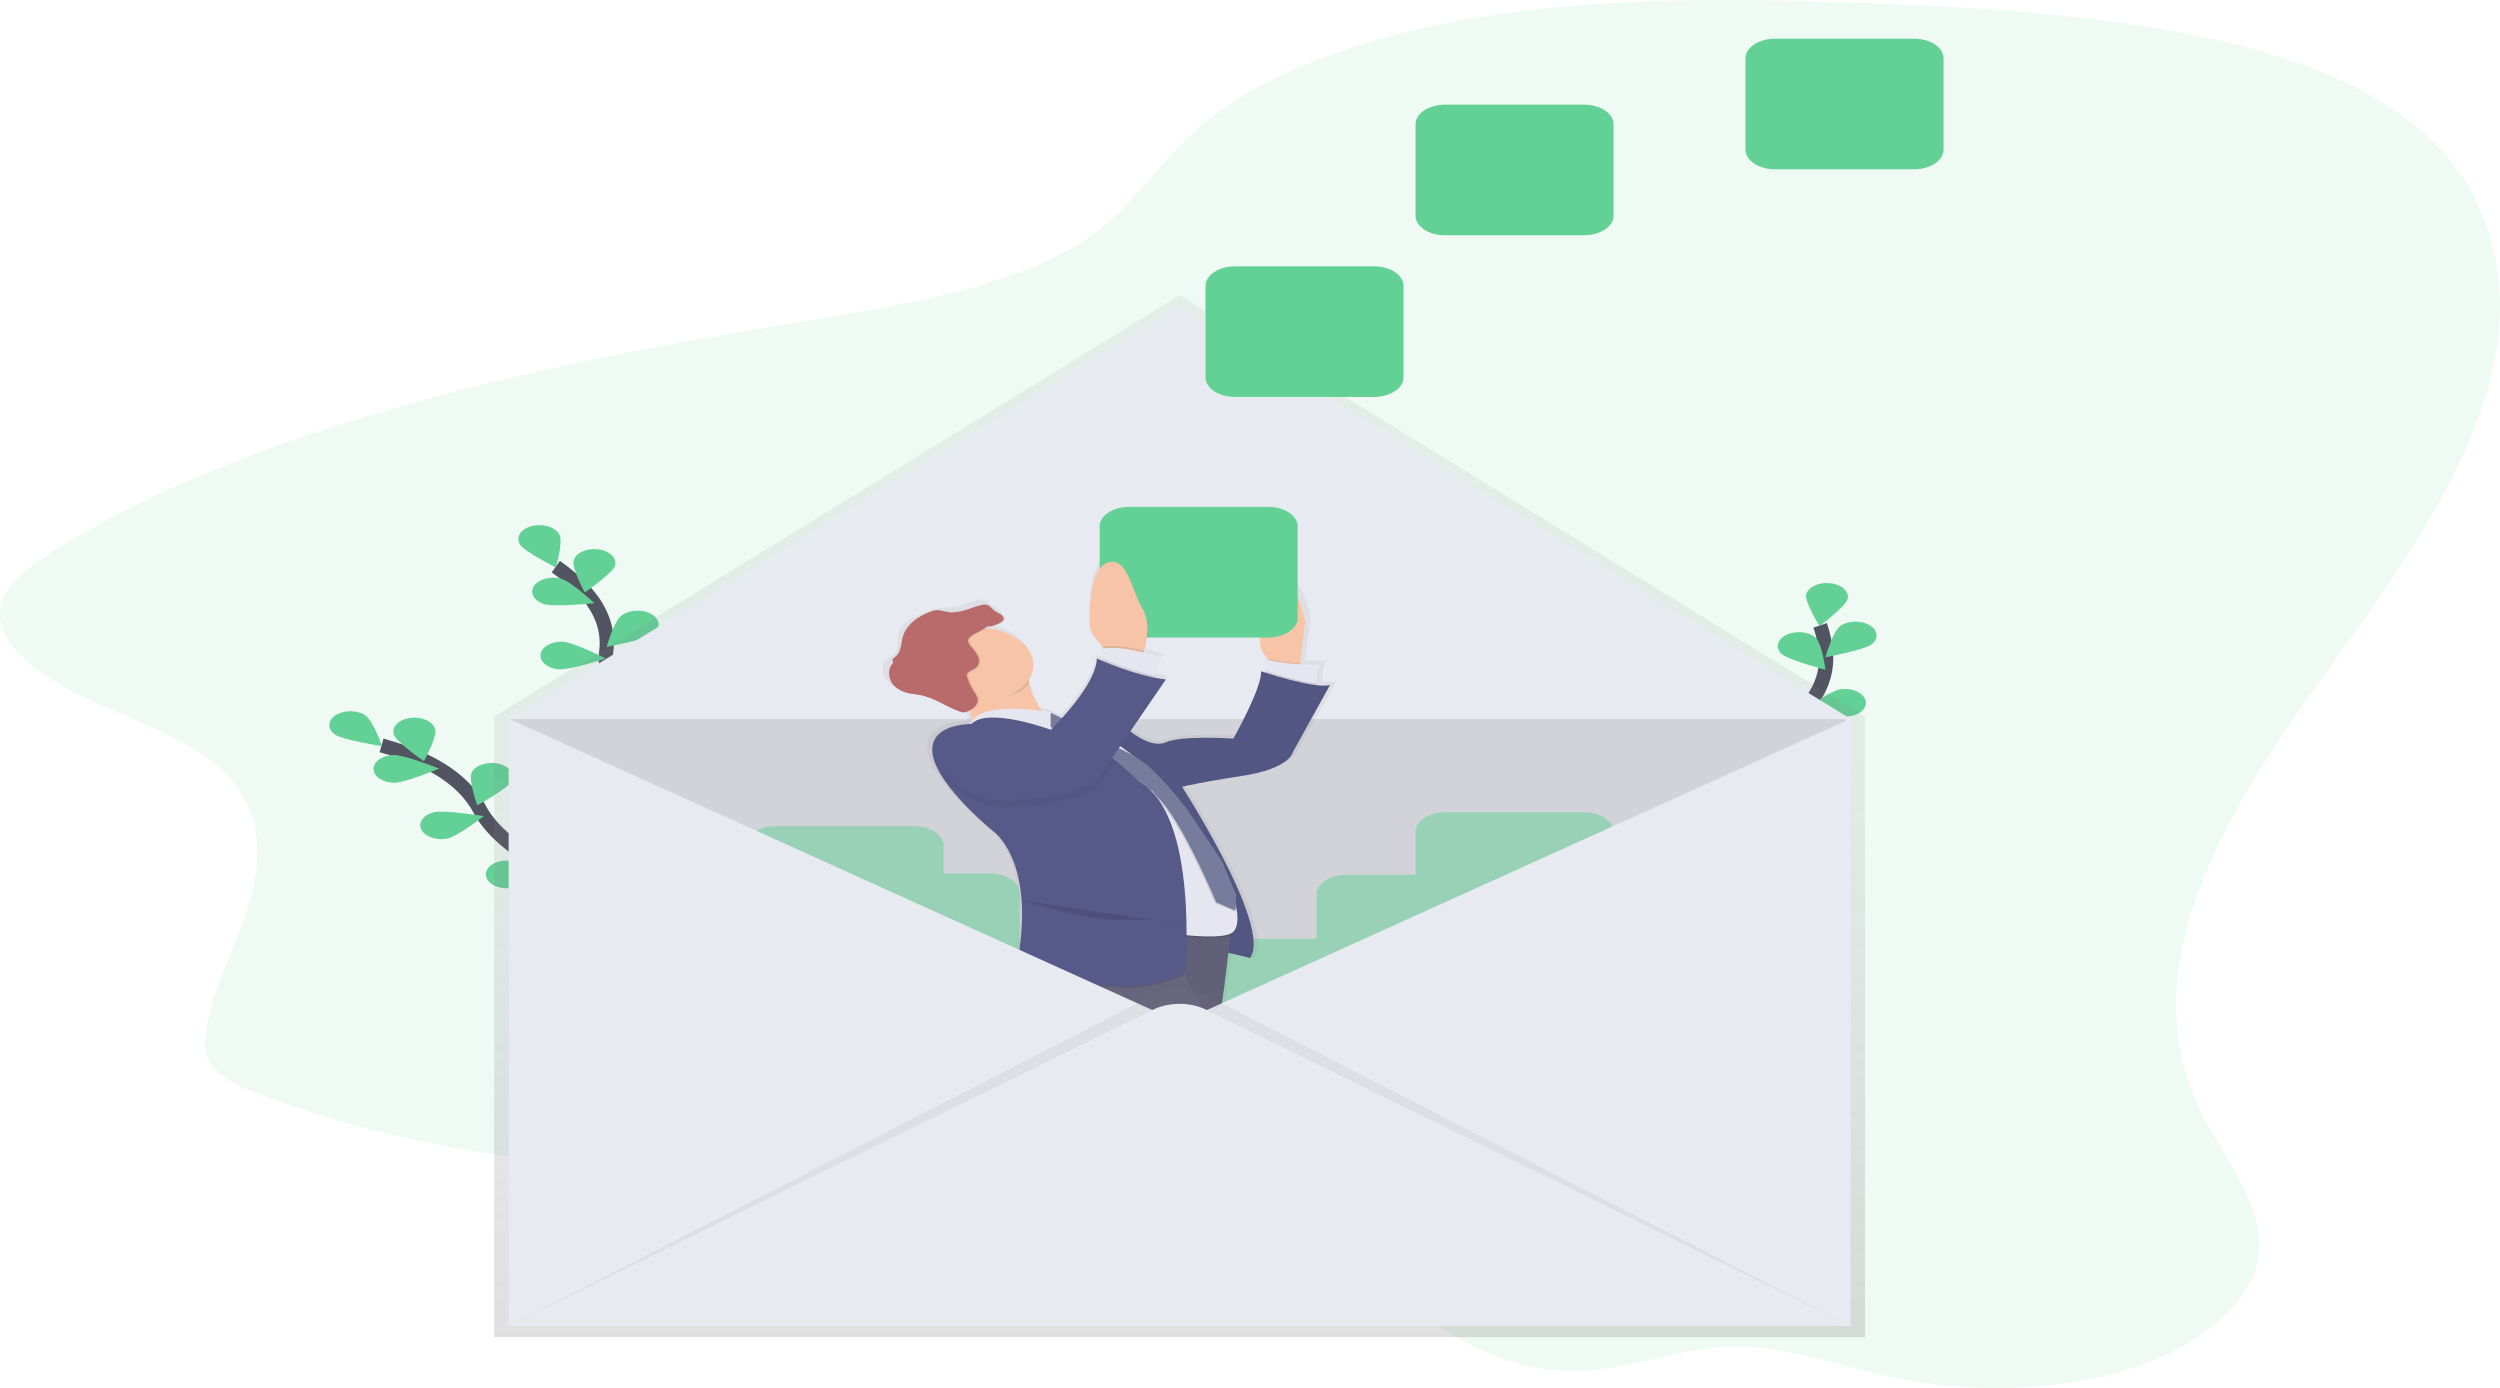 <svg width="353" height="196" viewBox="0 0 353 196" fill="none" xmlns="http://www.w3.org/2000/svg">
<g clip-path="url(#clip0)">
<path opacity="0.1" d="M258.257 0.26C241.698 -0.268 224.853 -0.18 208.862 2.426C192.871 5.032 177.664 10.396 168.564 18.622C163.353 23.331 160.243 28.847 154.175 33.178C143.649 40.69 126.444 43.27 110.566 45.86C73.278 51.915 35.783 60.666 8.736 77.057C4.853 79.407 1.069 82.088 0.19 85.337C-1.159 90.332 4.779 95.007 11.366 98.204C17.953 101.402 25.747 103.938 30.622 108.086C36.838 113.376 37.188 120.365 35.423 126.718C33.658 133.072 30.025 139.253 29.069 145.677C28.832 147.26 28.776 148.912 29.817 150.377C31.197 152.319 34.265 153.637 37.272 154.746C47.935 158.695 59.441 161.558 71.4 163.24C92.005 166.153 113.492 165.606 134.587 166.803C155.683 168 177.653 171.349 192.479 180.325C201.573 185.829 209.776 193.857 222.742 193.584C230.007 193.433 236.424 190.503 243.671 190.177C251.829 189.809 259.203 192.739 266.895 194.409C277.821 196.784 290.472 196.554 300.716 193.279C310.96 190.005 318.398 183.591 318.998 176.697C319.584 169.943 314.035 163.624 310.83 157.133C300.317 135.867 315.104 113.394 329.807 93.02C344.509 72.646 359.681 50.341 349.9 28.951C338.544 4.143 294.556 1.42 258.257 0.26Z" fill="#63D096"/>
<path d="M83.597 125.508C83.597 125.508 71.362 121.083 67.737 114.289C66.244 111.435 63.388 108.977 59.597 107.286C57.788 106.492 55.873 105.809 53.875 105.246" stroke="#535461" stroke-width="2" stroke-miterlimit="10"/>
<path d="M51.538 100.976C52.696 101.745 53.942 105.353 53.942 105.353C53.942 105.353 48.481 104.507 47.323 103.741C46.787 103.37 46.492 102.874 46.503 102.362C46.513 101.849 46.828 101.359 47.379 100.997C47.931 100.636 48.675 100.431 49.452 100.427C50.23 100.423 50.978 100.62 51.538 100.976Z" fill="#63D096"/>
<path d="M61.443 102.944C61.796 104.004 59.855 107.479 59.855 107.479C59.855 107.479 55.972 104.812 55.619 103.753C55.524 103.497 55.509 103.232 55.572 102.973C55.636 102.714 55.779 102.465 55.991 102.243C56.203 102.021 56.481 101.829 56.808 101.679C57.135 101.528 57.504 101.423 57.893 101.369C58.283 101.315 58.685 101.313 59.076 101.363C59.467 101.414 59.839 101.515 60.169 101.662C60.499 101.809 60.781 101.998 60.998 102.219C61.215 102.439 61.363 102.686 61.432 102.944H61.443Z" fill="#63D096"/>
<path d="M72.238 110.311C71.719 111.338 67.398 113.698 67.398 113.698C67.398 113.698 66.082 110.099 66.601 109.072C66.85 108.578 67.386 108.169 68.092 107.936C68.797 107.703 69.615 107.664 70.364 107.828C71.112 107.993 71.732 108.347 72.085 108.812C72.439 109.278 72.498 109.817 72.249 110.311H72.238Z" fill="#63D096"/>
<path d="M78.507 117.098C78.26 118.167 74.603 120.976 74.603 120.976C74.603 120.976 72.386 117.578 72.633 116.506C72.772 116.004 73.202 115.558 73.832 115.262C74.462 114.966 75.241 114.843 76.005 114.92C76.77 114.997 77.459 115.268 77.926 115.674C78.393 116.081 78.601 116.592 78.507 117.098Z" fill="#63D096"/>
<path d="M55.654 110.53C57.295 110.518 62.008 108.522 62.008 108.522C62.008 108.522 57.218 106.599 55.576 106.61C54.806 106.633 54.078 106.852 53.548 107.222C53.017 107.591 52.726 108.083 52.735 108.592C52.743 109.101 53.052 109.587 53.594 109.949C54.137 110.311 54.872 110.519 55.643 110.53H55.654Z" fill="#63D096"/>
<path d="M63.138 118.407C64.698 118.071 68.299 115.235 68.299 115.235C68.299 115.235 62.855 114.345 61.295 114.68C60.571 114.855 59.978 115.208 59.641 115.665C59.304 116.122 59.249 116.648 59.488 117.131C59.727 117.614 60.241 118.017 60.922 118.255C61.603 118.493 62.397 118.548 63.138 118.407Z" fill="#63D096"/>
<path d="M72.012 125.405C73.636 125.249 77.911 122.844 77.911 122.844C77.911 122.844 72.771 121.36 71.147 121.516C70.76 121.553 70.388 121.641 70.052 121.773C69.716 121.906 69.423 122.08 69.19 122.287C68.956 122.494 68.787 122.73 68.691 122.98C68.595 123.23 68.575 123.491 68.632 123.746C68.689 124.001 68.821 124.247 69.022 124.469C69.223 124.69 69.487 124.884 69.801 125.038C70.115 125.192 70.472 125.303 70.851 125.367C71.231 125.43 71.625 125.443 72.012 125.405Z" fill="#63D096"/>
<path d="M93.217 106.473C93.217 106.473 84.745 99.153 85.602 91.977C85.99 88.969 84.887 85.959 82.461 83.4C81.294 82.191 79.963 81.055 78.482 80.006" stroke="#535461" stroke-width="2" stroke-miterlimit="10"/>
<path d="M78.977 75.478C79.563 76.489 78.49 80.123 78.49 80.123C78.49 80.123 74.013 77.891 73.427 76.881C73.27 76.638 73.188 76.376 73.187 76.112C73.186 75.848 73.266 75.586 73.422 75.343C73.578 75.1 73.807 74.88 74.095 74.696C74.384 74.513 74.725 74.37 75.099 74.275C75.473 74.181 75.873 74.138 76.273 74.148C76.673 74.158 77.066 74.221 77.428 74.334C77.79 74.447 78.114 74.607 78.38 74.804C78.646 75.002 78.849 75.233 78.977 75.483V75.478Z" fill="#63D096"/>
<path d="M86.813 79.922C86.46 80.982 82.577 83.649 82.577 83.649C82.577 83.649 80.66 80.171 80.999 79.112C81.075 78.856 81.227 78.614 81.447 78.397C81.666 78.181 81.948 77.996 82.277 77.852C82.606 77.709 82.975 77.61 83.363 77.561C83.75 77.513 84.148 77.516 84.534 77.57C84.92 77.624 85.286 77.728 85.61 77.876C85.934 78.025 86.21 78.214 86.422 78.433C86.634 78.653 86.778 78.898 86.845 79.154C86.912 79.411 86.901 79.673 86.813 79.927V79.922Z" fill="#63D096"/>
<path d="M92.161 89.543C91.056 90.344 85.656 91.346 85.656 91.346C85.656 91.346 86.662 87.706 87.773 86.905C88.033 86.706 88.35 86.544 88.705 86.427C89.061 86.311 89.449 86.243 89.845 86.227C90.242 86.211 90.639 86.247 91.014 86.335C91.388 86.422 91.733 86.557 92.026 86.734C92.32 86.91 92.557 87.124 92.724 87.362C92.891 87.599 92.983 87.857 92.997 88.119C93.01 88.381 92.943 88.642 92.801 88.886C92.659 89.131 92.444 89.355 92.168 89.543H92.161Z" fill="#63D096"/>
<path d="M93.725 97.425C92.843 98.338 87.777 99.926 87.777 99.926C87.777 99.926 87.837 96.225 88.72 95.312C89.158 94.896 89.824 94.608 90.577 94.509C91.331 94.409 92.113 94.506 92.76 94.779C93.408 95.052 93.87 95.48 94.05 95.973C94.23 96.465 94.113 96.985 93.725 97.422V97.425Z" fill="#63D096"/>
<path d="M76.866 85.312C78.373 85.738 83.926 85.177 83.926 85.177C83.926 85.177 80.724 82.137 79.217 81.711C78.497 81.521 77.693 81.524 76.976 81.72C76.26 81.915 75.687 82.288 75.381 82.758C75.076 83.228 75.06 83.759 75.339 84.236C75.618 84.714 76.168 85.1 76.873 85.314L76.866 85.312Z" fill="#63D096"/>
<path d="M78.871 94.507C80.502 94.616 85.539 92.986 85.539 92.986C85.539 92.986 81.105 90.717 79.474 90.608C78.708 90.576 77.952 90.741 77.366 91.069C76.78 91.397 76.409 91.861 76.331 92.366C76.253 92.87 76.474 93.374 76.948 93.773C77.421 94.173 78.11 94.435 78.871 94.507Z" fill="#63D096"/>
<path d="M82.68 103.28C84.261 103.571 89.641 102.523 89.641 102.523C89.641 102.523 85.853 99.793 84.272 99.495C83.893 99.419 83.494 99.394 83.1 99.421C82.706 99.448 82.324 99.527 81.977 99.653C81.63 99.779 81.324 99.949 81.078 100.154C80.832 100.359 80.651 100.594 80.545 100.846C80.439 101.098 80.41 101.362 80.46 101.621C80.51 101.88 80.639 102.13 80.838 102.356C81.037 102.582 81.302 102.78 81.618 102.937C81.935 103.095 82.296 103.209 82.68 103.273V103.28Z" fill="#63D096"/>
<path d="M249.493 116.052C249.493 116.052 247.781 106.913 254.005 101.002C256.638 98.533 257.987 95.568 257.849 92.55C257.766 91.118 257.485 89.694 257.009 88.295" stroke="#535461" stroke-width="2" stroke-miterlimit="10"/>
<path d="M260.895 84.552C260.627 85.621 256.924 88.4 256.924 88.4C256.924 88.4 254.767 84.983 255.036 83.916C255.181 83.414 255.619 82.969 256.254 82.677C256.89 82.384 257.674 82.267 258.439 82.35C259.203 82.433 259.889 82.71 260.348 83.122C260.808 83.534 261.005 84.048 260.899 84.555L260.895 84.552Z" fill="#63D096"/>
<path d="M264.263 90.994C263.158 91.796 257.761 92.799 257.761 92.799C257.761 92.799 258.763 89.159 259.879 88.358C260.417 87.997 261.147 87.787 261.915 87.773C262.682 87.759 263.429 87.942 263.997 88.282C264.565 88.623 264.911 89.096 264.963 89.602C265.014 90.107 264.767 90.606 264.274 90.994H264.263Z" fill="#63D096"/>
<path d="M261.523 101.084C259.956 101.407 254.531 100.476 254.531 100.476C254.531 100.476 258.184 97.667 259.748 97.343C260.487 97.217 261.271 97.283 261.938 97.528C262.606 97.773 263.104 98.178 263.331 98.659C263.558 99.14 263.496 99.66 263.157 100.111C262.819 100.563 262.23 100.911 261.513 101.084H261.523Z" fill="#63D096"/>
<path d="M256.846 108.408C255.385 108.902 249.786 108.588 249.786 108.588C249.786 108.588 252.667 105.411 254.128 104.917C254.476 104.8 254.855 104.729 255.244 104.708C255.634 104.688 256.025 104.718 256.397 104.797C256.768 104.876 257.113 105.003 257.41 105.17C257.707 105.337 257.952 105.541 258.13 105.771C258.307 106 258.415 106.25 258.446 106.507C258.477 106.764 258.431 107.022 258.311 107.267C258.191 107.513 257.999 107.74 257.746 107.936C257.493 108.132 257.183 108.293 256.836 108.411L256.846 108.408Z" fill="#63D096"/>
<path d="M251.555 92.338C252.529 93.209 257.746 94.569 257.746 94.569C257.746 94.569 257.309 90.88 256.334 90.009C255.857 89.608 255.161 89.346 254.395 89.278C253.629 89.209 252.853 89.341 252.232 89.643C251.61 89.946 251.192 90.397 251.065 90.9C250.939 91.403 251.114 91.919 251.555 92.338Z" fill="#63D096"/>
<path d="M246.249 100.948C247.573 101.587 253.168 101.854 253.168 101.854C253.168 101.854 251.075 98.421 249.751 97.783C249.113 97.494 248.33 97.38 247.567 97.466C246.804 97.552 246.122 97.831 245.666 98.244C245.21 98.656 245.015 99.17 245.124 99.675C245.233 100.181 245.637 100.639 246.249 100.951V100.948Z" fill="#63D096"/>
<path d="M242.832 109.787C243.976 110.565 249.419 111.45 249.419 111.45C249.419 111.45 248.237 107.833 247.093 107.055C246.825 106.861 246.5 106.704 246.139 106.593C245.777 106.483 245.385 106.422 244.987 106.414C244.589 106.406 244.192 106.451 243.82 106.545C243.449 106.64 243.11 106.784 242.824 106.967C242.538 107.15 242.31 107.369 242.155 107.611C242 107.853 241.921 108.114 241.921 108.376C241.922 108.639 242.002 108.899 242.158 109.141C242.314 109.383 242.542 109.602 242.829 109.785L242.832 109.787Z" fill="#63D096"/>
<path d="M166.56 41.689L69.77 101.188V188.801H263.345V101.188L166.56 41.689Z" fill="url(#paint0_linear)"/>
<path d="M261.273 187.227H71.843V101.489L166.559 43.264L261.273 101.489V187.227Z" fill="#E8EAF1"/>
<path opacity="0.1" d="M260.546 101.542H71.973V187.103H260.546V101.542Z" fill="black"/>
<path d="M204.055 33.223H223.647C225.957 33.223 227.83 31.988 227.83 30.463V17.537C227.83 16.013 225.957 14.778 223.647 14.778L204.055 14.778C201.745 14.778 199.872 16.013 199.872 17.537V30.463C199.872 31.988 201.745 33.223 204.055 33.223Z" fill="#63D096"/>
<path d="M174.403 56.048H193.995C196.305 56.048 198.178 54.812 198.178 53.288V40.362C198.178 38.837 196.305 37.602 193.995 37.602H174.403C172.093 37.602 170.22 38.837 170.22 40.362V53.288C170.22 54.812 172.093 56.048 174.403 56.048Z" fill="#63D096"/>
<path d="M250.651 23.907L270.243 23.907C272.553 23.907 274.426 22.672 274.426 21.147V8.221C274.426 6.697 272.553 5.462 270.243 5.462L250.651 5.462C248.341 5.462 246.468 6.697 246.468 8.221V21.147C246.468 22.672 248.341 23.907 250.651 23.907Z" fill="#63D096"/>
<path opacity="0.5" d="M139.77 123.326H133.247V119.413C133.247 118.681 132.806 117.979 132.022 117.461C131.237 116.944 130.173 116.653 129.064 116.653H109.472C108.363 116.653 107.299 116.944 106.514 117.461C105.73 117.979 105.289 118.681 105.289 119.413V132.339C105.289 133.071 105.73 133.773 106.514 134.29C107.299 134.808 108.363 135.099 109.472 135.099H115.996V139.012C115.996 139.743 116.437 140.445 117.221 140.963C118.005 141.481 119.069 141.771 120.179 141.771H139.77C140.88 141.771 141.944 141.481 142.728 140.963C143.513 140.445 143.953 139.743 143.953 139.012V126.086C143.953 125.723 143.845 125.364 143.635 125.029C143.425 124.695 143.117 124.39 142.728 124.134C142.34 123.878 141.879 123.674 141.371 123.536C140.864 123.397 140.32 123.326 139.77 123.326Z" fill="#63D096"/>
<path opacity="0.5" d="M223.647 114.69H204.055C203.506 114.69 202.962 114.761 202.454 114.9C201.947 115.038 201.486 115.242 201.097 115.498C200.709 115.754 200.401 116.059 200.191 116.393C199.98 116.728 199.872 117.087 199.872 117.45V123.519H190.076C188.967 123.519 187.903 123.81 187.119 124.327C186.334 124.845 185.893 125.547 185.893 126.279V132.546H176.691C175.581 132.546 174.517 132.837 173.733 133.355C172.948 133.872 172.508 134.574 172.508 135.306V148.232C172.508 148.964 172.948 149.666 173.733 150.184C174.517 150.701 175.581 150.992 176.691 150.992H196.268C197.377 150.992 198.441 150.701 199.226 150.184C200.01 149.666 200.451 148.964 200.451 148.232V141.967H209.682C210.791 141.967 211.855 141.676 212.64 141.159C213.424 140.641 213.865 139.939 213.865 139.207V133.138H223.661C224.769 133.135 225.83 132.843 226.612 132.324C227.394 131.806 227.832 131.104 227.83 130.373V117.447C227.829 116.716 227.388 116.014 226.603 115.497C225.819 114.98 224.755 114.69 223.647 114.69Z" fill="#63D096"/>
<path d="M125.047 95.89C125.269 96.231 125.596 96.539 126.008 96.792C126.421 97.046 126.908 97.24 127.44 97.362C127.913 97.462 128.414 97.497 128.898 97.579C131.203 97.956 132.834 99.269 134.931 99.996C135.099 100.065 135.291 100.104 135.488 100.11H135.559C135.603 100.113 135.646 100.113 135.69 100.11C135.906 100.095 136.111 100.038 136.279 99.947L136.375 99.9C136.602 100.517 136.637 101.157 136.477 101.782C135.644 101.782 130.232 102.001 130.974 106.207C131.775 110.772 139.799 117.154 139.799 117.154C139.799 117.154 145.411 120.936 143.607 133.846L143.406 140.106C143.406 140.106 145.563 139.892 148.313 139.678C148.377 139.761 148.441 139.844 148.507 139.924C149.292 140.829 150.292 141.644 151.469 142.34L156.026 149.508C156.026 149.508 156.418 149.974 156.997 150.71C157.05 152.226 155.624 153.552 155.624 153.552C146.799 155.247 143.194 161.375 143.194 161.375C143.194 161.375 138.217 163.343 137.141 165.541C135.023 166.664 135.181 169.733 135.181 169.733C135.181 169.733 142.594 172.342 148.013 173.777C148.641 173.943 149.296 174.062 149.965 174.131L148.761 175.761C147.505 176.059 147.413 180.156 147.413 180.156C147.413 180.156 160.643 186.416 164.653 186.807C168.663 187.199 172.066 185.373 167.862 184.069C164.47 183.018 160.689 179.008 159.348 177.487C161.028 175.968 166.323 171.047 166.658 169.072C167.061 166.724 172.07 164.768 172.07 164.768C179.289 159.681 174.477 153.684 173.874 150.561C173.874 150.501 173.849 150.435 173.831 150.368C173.389 149.01 172.822 147.672 172.133 146.36C172.921 143.078 173.545 137.952 173.93 134.568C175.522 134.905 177.082 135.306 177.082 135.306C180.009 131.386 170.068 115.244 167.198 110.772C168.868 110.409 171.745 109.841 175.872 109.226C182.889 108.182 183.285 105.835 183.285 105.835L188.696 96.186C188.234 96.321 187.528 96.316 186.702 96.221C186.702 96.139 186.702 96.053 186.702 95.96C186.744 95.044 186.875 93.582 187.284 93.316C187.284 93.316 185.953 93.316 184.337 93.221V93.091L185.064 87.186C185.064 87.186 184.061 80.665 180.655 81.578C177.919 82.312 178.283 88.169 178.537 90.452C178.601 91.035 178.86 91.603 179.296 92.112L179.525 92.38L179.684 92.564C179.535 92.517 179.391 92.462 179.253 92.401V94.42C178.876 94.302 178.653 94.227 178.653 94.227C178.855 96.444 174.643 103.876 174.643 103.876C174.643 103.876 167.23 103.354 164.819 104.398C163.054 105.164 160.753 103.683 159.648 102.84L164.851 95.391C164.227 95.318 163.61 95.219 163.005 95.093C163.03 95.003 163.054 94.907 163.083 94.809C163.344 93.878 163.817 92.557 164.452 92.392C163.534 92.061 162.582 91.773 161.603 91.53C161.628 91.456 161.649 91.376 161.678 91.297C162.052 89.993 162.641 87.175 161.445 85.23C159.842 82.622 159.238 77.544 156.231 78.709C153.845 79.64 153.732 85.253 153.784 87.529C153.798 88.145 154.033 88.751 154.469 89.296L155.627 90.745L155.786 90.945L155.627 90.964V92.746C155.119 92.534 154.826 92.399 154.826 92.399C154.723 94.905 152.21 98.247 149.753 100.937L148.504 100.329L148.196 100.185C148.193 100.158 148.193 100.132 148.196 100.105C148.196 100.105 147.681 100.01 146.869 99.9C145.86 98.636 145.295 97.106 144.981 95.843C144.949 95.711 144.917 95.582 144.889 95.457C145.353 94.778 145.594 94.042 145.595 93.298C145.581 92.026 144.883 90.798 143.626 89.834C142.369 88.87 140.633 88.231 138.729 88.032C138.976 87.853 139.082 87.799 139.16 87.799H139.213C139.336 87.799 139.506 87.836 140.12 87.638C140.734 87.44 141.472 87.13 141.468 86.669C141.468 86.332 141.062 86.055 140.632 85.864C139.597 85.398 139.573 84.618 138.605 84.676C138.42 84.666 138.233 84.682 138.058 84.725C137.176 84.916 136.41 85.279 135.552 85.512C134.951 85.674 134.315 85.77 133.667 85.796C133.253 85.796 132.84 85.818 132.432 85.861C132.105 85.915 131.791 85.999 131.5 86.11C129.689 86.763 127.599 87.755 127.016 89.047C126.473 90.258 127.225 91.828 125.823 92.699C125.567 92.832 125.331 92.981 125.117 93.144C124.938 93.324 124.818 93.526 124.764 93.738C124.518 94.457 124.617 95.209 125.047 95.89ZM161.699 158.598C161.776 159.223 161.596 159.665 161.042 159.81C158.035 160.592 154.628 167.763 154.628 167.763L152.348 170.868C150.54 169.967 148.81 169.001 147.166 167.973L147.413 166.848C147.413 166.848 153.827 163.718 154.229 162.805C154.55 162.071 159.736 159.537 161.699 158.598Z" fill="url(#paint1_linear)"/>
<path d="M166.178 109.945C166.178 109.945 179.811 130.764 176.5 135.264C176.5 135.264 171.046 133.85 170.266 134.1C169.486 134.349 161.695 107.242 161.695 107.242L166.178 109.945Z" fill="#575988"/>
<path opacity="0.05" d="M166.178 109.945C166.178 109.945 179.811 130.764 176.5 135.264C176.5 135.264 171.046 133.85 170.266 134.1C169.486 134.349 161.695 107.242 161.695 107.242L166.178 109.945Z" fill="black"/>
<path d="M158.776 176.255C158.776 176.255 163.45 182.038 167.541 183.323C171.632 184.609 168.321 186.407 164.424 186.023C160.527 185.638 147.674 179.469 147.674 179.469C147.674 179.469 147.762 175.43 148.984 175.137C150.205 174.843 158.776 176.255 158.776 176.255Z" fill="#575988"/>
<path d="M146.495 166.873C146.495 166.873 153.117 171.243 156.026 171.629C158.935 172.016 153.495 174.585 148.235 173.171C142.976 171.757 135.771 169.188 135.771 169.188C135.771 169.188 135.577 165.075 138.888 164.691C142.199 164.307 146.495 166.873 146.495 166.873Z" fill="#575988"/>
<path d="M173.775 131.149C173.775 131.149 172.412 146.828 170.658 149.012C168.903 151.197 162.281 157.879 162.281 157.879C162.281 157.879 154.685 161.477 154.296 162.376C153.908 163.275 147.674 166.359 147.674 166.359L147.286 168.157C147.286 168.157 136.964 167.77 137.546 165.457C138.129 163.145 143.583 160.96 143.583 160.96C143.583 160.96 147.088 154.921 155.659 153.249C155.659 153.249 158.384 150.687 156.047 148.623C156.047 148.623 150.205 138.986 146.894 137.828C143.583 136.671 148.26 129.994 148.26 129.994L173.775 131.149Z" fill="#67647E"/>
<path opacity="0.05" d="M173.775 131.149C173.775 131.149 172.412 146.828 170.658 149.012C168.903 151.197 162.281 157.879 162.281 157.879C162.281 157.879 154.685 161.477 154.296 162.376C153.908 163.275 147.674 166.359 147.674 166.359L147.286 168.157C147.286 168.157 136.964 167.77 137.546 165.457C138.129 163.145 143.583 160.96 143.583 160.96C143.583 160.96 147.088 154.921 155.659 153.249C155.659 153.249 158.384 150.687 156.047 148.623C156.047 148.623 150.205 138.986 146.894 137.828C143.583 136.671 148.26 129.994 148.26 129.994L173.775 131.149Z" fill="black"/>
<path d="M154.685 167.26L148.451 175.877C149.425 178.062 158.772 177.291 158.772 177.291C158.772 177.291 165.981 170.865 166.369 168.553C166.757 166.24 171.629 164.312 171.629 164.312C178.639 159.3 173.965 153.389 173.394 150.305C173.394 150.247 173.369 150.181 173.351 150.114C172.832 148.046 169.68 142.095 167.23 137.64C165.578 134.638 164.24 132.313 164.24 132.313C164.24 132.313 151.179 132.7 148.465 135.784C147.215 137.195 147.759 138.667 148.747 139.845C149.508 140.735 150.481 141.539 151.628 142.226L156.061 149.278C156.061 149.278 163.852 158.659 160.929 159.43C158.006 160.201 154.685 167.26 154.685 167.26Z" fill="#67647E"/>
<path d="M177.947 91.062C178.01 91.634 178.262 92.191 178.685 92.692L178.907 92.958L180.005 94.264H183.511L183.585 93.656L184.291 87.834C184.291 87.834 183.316 81.408 180.005 82.307C177.347 83.038 177.704 88.812 177.947 91.062Z" fill="#F7C4A7"/>
<path opacity="0.1" d="M178.907 92.962L180.005 94.269H183.511L183.585 93.661C181.954 93.575 180.012 93.368 178.907 92.962Z" fill="black"/>
<path d="M178.643 92.983V95.939L185.851 97.224C185.851 97.224 185.851 96.917 185.872 96.489C185.914 95.587 186.041 94.145 186.437 93.885C186.433 93.882 180.591 93.882 178.643 92.983Z" fill="#E6E6F0"/>
<path opacity="0.1" d="M178.643 94.716V95.939L185.851 97.225C185.851 97.225 185.851 96.917 185.872 96.489C183.468 96.211 180.005 95.154 178.643 94.716Z" fill="black"/>
<path d="M136.611 99.593C138.023 102.302 136.184 103.522 136.184 103.522C136.184 103.522 153.714 104.293 149.429 102.236C146.926 101.035 145.817 98.387 145.33 96.393C145.123 95.563 144.996 94.725 144.949 93.885C144.949 93.885 130.942 93.749 133.847 96.325C135.014 97.316 135.946 98.418 136.611 99.593Z" fill="#F7C4A7"/>
<path opacity="0.1" d="M133.847 96.325C135.259 97.592 135.739 97.779 136.223 98.694C136.661 98.743 137.105 98.767 137.55 98.766C140.889 98.766 144.14 98.312 145.316 96.391C145.109 95.561 144.981 94.723 144.935 93.882C144.935 93.882 130.938 93.747 133.847 96.325Z" fill="black"/>
<path d="M137.935 99.153C142.345 99.153 145.92 96.794 145.92 93.885C145.92 90.975 142.345 88.616 137.935 88.616C133.525 88.616 129.95 90.975 129.95 93.885C129.95 96.794 133.525 99.153 137.935 99.153Z" fill="#F7C4A7"/>
<path d="M178.06 94.784C178.06 94.784 185.657 97.346 187.8 96.712L182.54 106.221C182.54 106.221 182.152 108.534 175.332 109.564C168.512 110.593 165.204 111.487 165.204 111.487L152.545 101.591L158.974 102.756C158.974 102.756 162.285 105.839 164.622 104.812C166.958 103.785 174.153 104.298 174.153 104.298C174.153 104.298 178.265 96.968 178.06 94.784Z" fill="#575988"/>
<path opacity="0.05" d="M178.06 94.784C178.06 94.784 185.657 97.346 187.8 96.712L182.54 106.221C182.54 106.221 182.152 108.534 175.332 109.564C168.512 110.593 165.204 111.487 165.204 111.487L152.545 101.591L158.974 102.756C158.974 102.756 162.285 105.839 164.622 104.812C166.958 103.785 174.153 104.298 174.153 104.298C174.153 104.298 178.265 96.968 178.06 94.784Z" fill="black"/>
<path opacity="0.1" d="M148.454 100.848C148.454 100.848 138.157 98.906 137.073 102.514C137.073 102.514 141.832 100.983 148.648 103.678C149.16 103.881 149.661 104.097 150.149 104.323C156.15 107.097 160.336 111.396 162.02 116.262L166.372 128.838L166.761 132.22C166.761 132.22 172.995 133.033 174.174 131.815C175.353 130.597 174.562 126.54 172.811 125.186C171.06 123.833 168.321 118.029 168.321 118.029L166.616 114.655C165.189 111.816 162.921 109.192 159.944 106.936L159.535 106.617C156.967 104.581 153.71 102.973 150.025 101.922C149.04 101.636 148.317 101.275 148.454 100.848Z" fill="black"/>
<path d="M148.454 100.592C148.454 100.592 138.157 98.65 137.073 102.257C137.073 102.257 141.832 100.727 148.648 103.422C149.16 103.625 149.661 103.841 150.149 104.067C156.15 106.841 160.336 111.14 162.02 116.006L166.372 128.582L166.761 131.964C166.761 131.964 172.995 132.777 174.174 131.559C175.353 130.341 174.562 126.283 172.811 124.93C171.06 123.577 168.332 117.759 168.332 117.759L166.616 114.399C165.189 111.559 162.921 108.936 159.944 106.68L159.531 106.352C156.963 104.32 153.707 102.714 150.025 101.666C149.04 101.377 148.317 101.028 148.454 100.592Z" fill="#E6E6F0"/>
<path opacity="0.1" d="M174.347 126.495L174.258 128.708L171.533 127.543C171.533 127.543 166.676 115.88 163.255 112.701C162.853 112.326 162.659 111.769 162.281 111.674L148.355 102.807V100.751C148.355 100.751 155.465 104.221 156.047 104.864C156.294 105.136 160.032 106.494 162.281 108.59C164.297 110.533 166.087 112.573 167.636 114.694L172.31 121.635L174.347 126.495Z" fill="black"/>
<path d="M148.355 100.629V102.621L162.475 111.552C162.849 111.648 163.047 112.207 163.449 112.58C166.87 115.761 171.727 127.422 171.727 127.422L174.452 128.587L174.537 126.374L172.507 121.523L167.834 114.583C166.285 112.461 164.495 110.421 162.479 108.478C160.23 106.382 156.478 105.024 156.245 104.752C155.74 104.197 150.244 101.545 148.74 100.823L148.355 100.629Z" fill="#787C9C"/>
<path opacity="0.1" d="M140.593 88.29C141.211 88.09 141.906 87.79 141.903 87.335C141.873 87.17 141.783 87.012 141.642 86.874C141.501 86.735 141.312 86.621 141.091 86.541C139.979 86.04 140.063 85.144 138.786 85.419C137.931 85.607 137.183 85.966 136.35 86.194C135.767 86.354 135.148 86.448 134.518 86.474C134.116 86.473 133.714 86.494 133.318 86.537C132.999 86.59 132.694 86.673 132.41 86.784C130.634 87.439 129.315 88.525 128.732 89.811C128.203 91.004 128.256 92.417 126.893 93.274C126.647 93.406 126.42 93.553 126.215 93.712C126.038 93.889 125.917 94.088 125.862 94.297C125.617 95.009 125.711 95.754 126.131 96.43C126.343 96.765 126.66 97.067 127.06 97.317C127.46 97.567 127.934 97.759 128.453 97.881C128.912 97.981 129.399 98.016 129.865 98.093C132.103 98.466 133.688 99.761 135.725 100.476C135.888 100.543 136.074 100.581 136.265 100.587C136.476 100.573 136.675 100.517 136.837 100.427C137.624 100.054 138.274 99.479 138.249 98.838C138.185 98.439 138.008 98.051 137.727 97.695C137.3 97.027 136.974 96.334 136.752 95.624C136.681 95.461 136.674 95.289 136.731 95.124C136.879 94.812 137.402 94.658 137.765 94.446C138.471 94.024 138.538 93.305 138.284 92.706C138.03 92.108 137.494 91.581 137.095 91.018C136.957 90.849 136.876 90.662 136.858 90.47C136.858 89.718 138.397 89.306 139.047 88.814C139.947 88.146 139.389 88.684 140.593 88.29Z" fill="black"/>
<path d="M140.399 88.29C141.016 88.09 141.712 87.79 141.708 87.335C141.678 87.17 141.589 87.012 141.448 86.874C141.307 86.735 141.118 86.621 140.896 86.541C139.784 86.04 139.869 85.144 138.591 85.419C137.737 85.607 136.989 85.966 136.156 86.194C135.572 86.354 134.953 86.448 134.323 86.474C133.921 86.49 132.622 86.085 132.23 86.145C131.912 86.199 131.606 86.282 131.323 86.392C129.547 87.047 128.227 88.133 127.645 89.42C127.115 90.612 127.486 92.105 126.123 92.962C125.894 93.107 126.204 93.545 126.021 93.715C125.843 93.891 125.723 94.09 125.668 94.299C125.423 95.012 125.516 95.757 125.936 96.433C126.149 96.768 126.466 97.07 126.866 97.32C127.266 97.57 127.74 97.761 128.259 97.883C128.718 97.984 129.205 98.019 129.671 98.096C131.909 98.468 133.494 99.763 135.531 100.478C135.693 100.545 135.879 100.584 136.071 100.59C136.281 100.575 136.481 100.519 136.643 100.429C137.43 100.056 138.079 99.481 138.055 98.841C137.99 98.441 137.813 98.053 137.532 97.697C137.106 97.03 136.779 96.336 136.558 95.627C136.487 95.464 136.48 95.291 136.537 95.126C136.685 94.814 137.207 94.66 137.571 94.448C138.277 94.027 138.344 93.307 138.09 92.709C137.836 92.11 137.299 91.584 136.9 91.02C136.763 90.851 136.682 90.664 136.664 90.473C136.664 89.72 138.203 89.308 138.852 88.817C139.753 88.146 139.195 88.684 140.399 88.29Z" fill="#B96B6B"/>
<path opacity="0.1" d="M148.737 139.836C152.298 139.557 156.803 139.284 158.776 139.503C161.953 139.852 166.418 137.982 167.22 137.64C165.568 134.638 164.23 132.313 164.23 132.313C164.23 132.313 151.169 132.7 148.454 135.784C147.201 137.188 147.762 138.658 148.737 139.836Z" fill="black"/>
<path d="M131.704 106.606C132.484 111.103 140.275 117.401 140.275 117.401C140.275 117.401 145.729 121.127 143.975 133.85L143.78 140.018C143.78 140.018 155.271 138.853 158.779 139.247C162.288 139.64 167.35 137.318 167.35 137.318C167.35 137.318 169.299 115.086 160.922 110.46C159.89 109.409 158.766 108.398 157.558 107.433C155.309 105.637 152.263 103.613 149.39 103.115C149.022 103.049 148.644 103.011 148.264 103C148.264 103 139.499 99.789 137.162 102.23C137.158 102.236 130.924 102.108 131.704 106.606Z" fill="#575988"/>
<path opacity="0.1" d="M167.248 130.571C167.248 130.571 164.145 129.675 158.875 129.928C153.604 130.182 144.25 127.113 144.25 127.113" fill="black"/>
<path opacity="0.05" d="M161.6 159.227C161.6 159.227 161.406 159.614 163.937 160.126C166.468 160.639 167.248 161.153 167.248 161.153" fill="black"/>
<path d="M179.049 71.57H159.457C157.147 71.57 155.274 72.806 155.274 74.33V87.256C155.274 88.781 157.147 90.016 159.457 90.016H179.049C181.359 90.016 183.232 88.781 183.232 87.256V74.33C183.232 72.806 181.359 71.57 179.049 71.57Z" fill="#63D096"/>
<path d="M153.869 88.183C153.883 88.79 154.111 89.387 154.536 89.925L155.662 91.353L156.442 92.341L161.31 92.597C161.31 92.597 161.413 92.331 161.536 91.898C161.889 90.612 162.472 87.836 161.31 85.919C159.754 83.358 159.168 78.338 156.245 79.494C153.926 80.409 153.816 85.938 153.869 88.183Z" fill="#F7C4A7"/>
<path opacity="0.1" d="M155.673 91.313V91.353L156.453 92.341L161.321 92.597C161.321 92.597 161.423 92.331 161.547 91.898C159.792 91.448 157.508 91.041 155.673 91.313Z" fill="black"/>
<path d="M155.673 91.57V93.882L162.683 96.323C162.683 96.323 162.765 95.904 162.913 95.364C163.167 94.432 163.619 93.144 164.244 92.983C164.23 92.983 159.164 91.055 155.673 91.57Z" fill="#E6E6F0"/>
<path opacity="0.05" d="M136.696 112.575C137.55 113.071 138.55 113.445 139.634 113.674C140.717 113.903 141.861 113.982 142.993 113.905C155.32 113.078 155.673 110.204 155.673 110.204L157.565 107.439C155.316 105.644 152.27 103.62 149.397 103.121C147.353 105.294 145.542 106.862 145.542 106.862C145.542 106.862 136.389 102.236 133.66 106.606C132.064 109.149 134.436 111.257 136.696 112.575Z" fill="black"/>
<path opacity="0.1" d="M155.673 92.986V93.882L162.683 96.323C162.683 96.323 162.765 95.904 162.913 95.364C159.877 94.725 156.887 93.514 155.673 92.986Z" fill="black"/>
<path d="M154.882 92.983C154.882 92.983 160.142 95.424 164.622 95.939L155.468 109.303C155.468 109.303 155.133 112.177 142.803 113.003C141.671 113.08 140.527 113.001 139.443 112.773C138.36 112.544 137.359 112.17 136.505 111.674C134.246 110.355 131.87 108.248 133.459 105.704C136.184 101.335 145.341 105.961 145.341 105.961C145.341 105.961 154.685 97.867 154.882 92.983Z" fill="#575988"/>
<path d="M71.843 101.489L166.559 144.359L71.843 187.227V101.489Z" fill="#E8EAF1"/>
<path d="M261.273 101.489L166.56 144.359L261.273 187.227V101.489Z" fill="#E8EAF1"/>
<path d="M71.843 187.227L162.842 140.514C163.901 139.963 165.21 139.664 166.558 139.664C167.906 139.664 169.214 139.963 170.273 140.514L261.273 187.227H71.843Z" fill="url(#paint2_linear)"/>
<path d="M71.843 187.227L162.842 142.556C163.916 142.029 165.219 141.744 166.558 141.744C167.896 141.744 169.199 142.029 170.273 142.556L261.273 187.227H71.843Z" fill="#E8EAF1"/>
</g>
<defs>
<linearGradient id="paint0_linear" x1="166.56" y1="188.801" x2="166.56" y2="41.689" gradientUnits="userSpaceOnUse">
<stop stop-color="#808080" stop-opacity="0.25"/>
<stop offset="0.54" stop-color="#808080" stop-opacity="0.12"/>
<stop offset="1" stop-color="#808080" stop-opacity="0.1"/>
</linearGradient>
<linearGradient id="paint1_linear" x1="-58054.5" y1="90151.5" x2="-58054.5" y2="39767.1" gradientUnits="userSpaceOnUse">
<stop stop-color="#808080" stop-opacity="0.25"/>
<stop offset="0.54" stop-color="#808080" stop-opacity="0.12"/>
<stop offset="1" stop-color="#808080" stop-opacity="0.1"/>
</linearGradient>
<linearGradient id="paint2_linear" x1="108396" y1="39764.9" x2="108396" y2="30052" gradientUnits="userSpaceOnUse">
<stop stop-color="#808080" stop-opacity="0.25"/>
<stop offset="0.54" stop-color="#808080" stop-opacity="0.12"/>
<stop offset="1" stop-color="#808080" stop-opacity="0.1"/>
</linearGradient>
<clipPath id="clip0">
<rect width="353" height="196" fill="white"/>
</clipPath>
</defs>
</svg>
